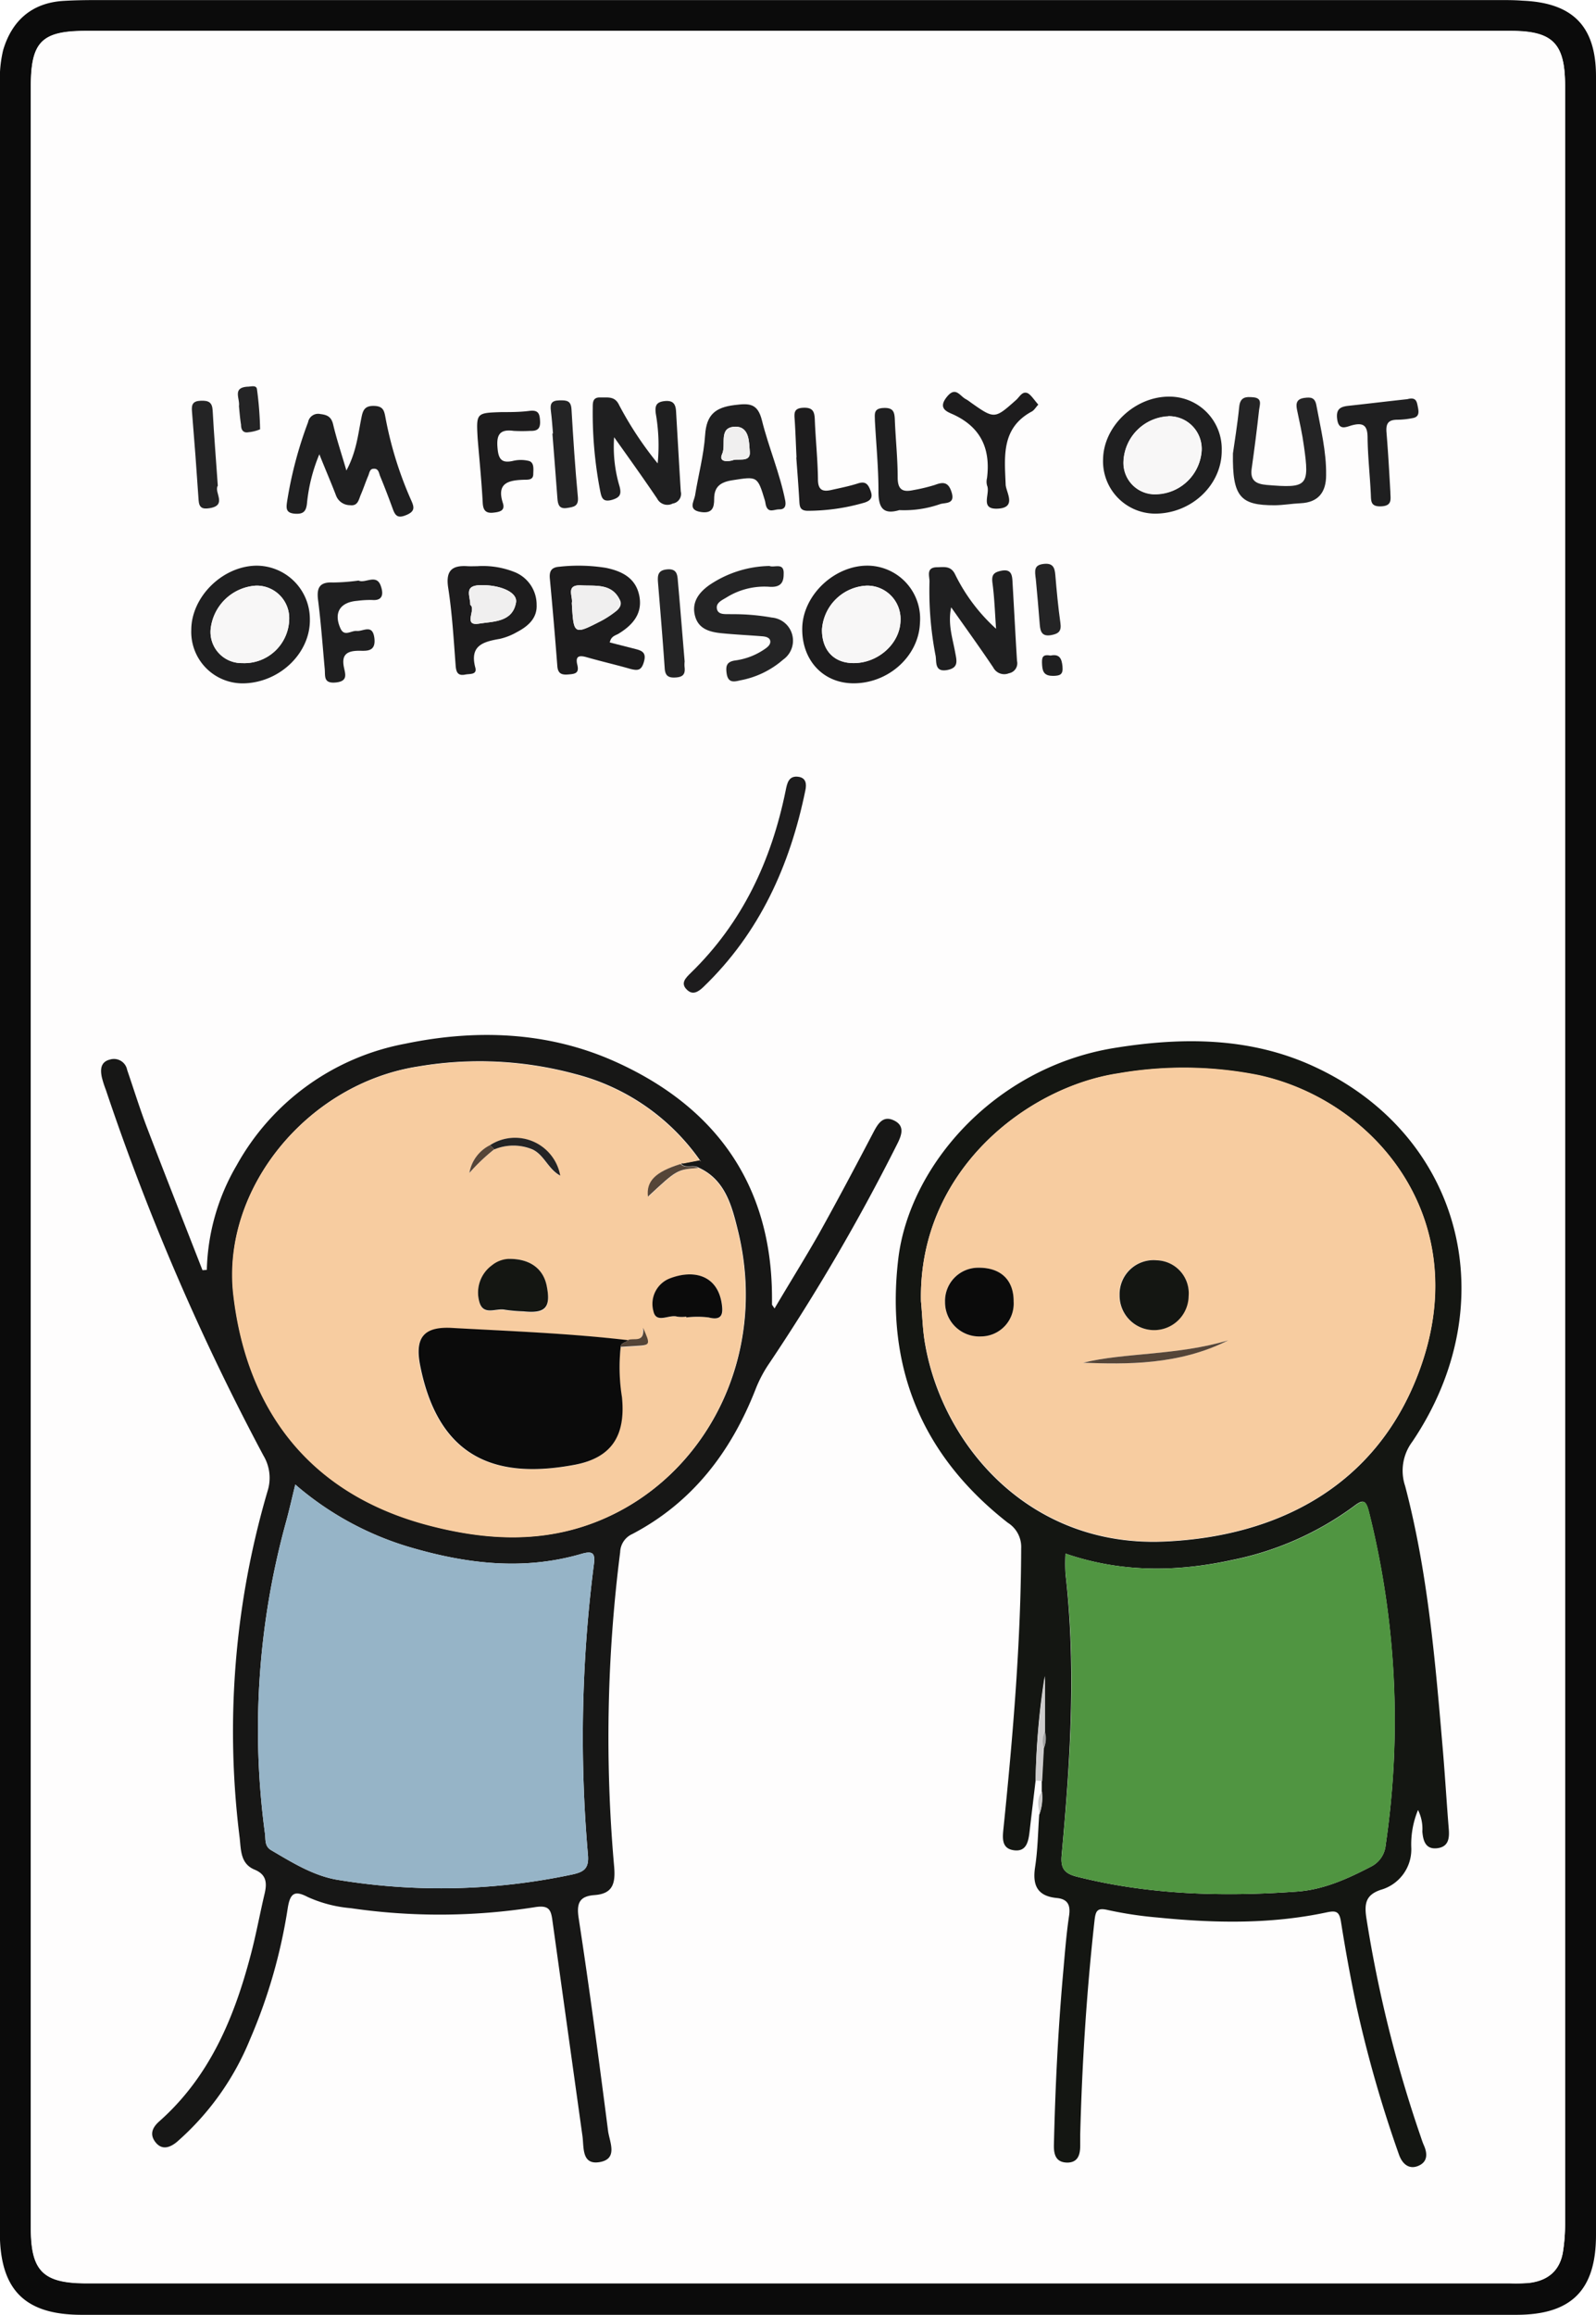 <svg id="61cd202b-66a3-486a-bc66-b3e99f3b322f" data-name="Capa 1" xmlns="http://www.w3.org/2000/svg" viewBox="0 0 213.6 309.61"><defs><style>.c7d3276a-a01e-4162-923b-93cc4bd5f841{fill:#0b0b0b;}.\37 722e0a0-1e64-4f85-b0b7-394d3e82b6e6{fill:#fefdfd;}.\39 8c112e7-b399-4dc7-85b8-d7629510e4a2{fill:#171716;}.\31 656ce54-bce2-4848-ab4c-fcf411802aa3{fill:#141612;}.\35 0954f38-1bda-457e-9d5f-054e6ae91340{fill:#1f1f20;}.\38 417ce21-0f6c-447d-9cc5-290db4319c70{fill:#1d1c1d;}.\32 9f9ea68-be11-4e72-812b-ce53ad4c2ac3{fill:#242425;}.c537fc51-143a-48a5-a4c7-13c42bd9daaa{fill:#cdcccc;}.\31 7f76b45-2aa4-40b1-afa1-4539e96d5b70{fill:#f7cca0;}.\32 2a40dcb-2f46-4449-8c63-4a8fe6187900{fill:#96b4c7;}.\30 fc1d2ae-039f-471e-9143-1906189ad863{fill:#554538;}.cd7d2ec0-631e-4e1b-b5d9-49c800cc31cc{fill:#509541;}.\38 5b3364f-dd42-404f-80b7-5fb73d9a5590{fill:#a2a2a2;}.\35 dd48317-68ef-4c96-a5da-51594f1ca87b{fill:#f8f7f7;}.bd58e94a-1306-4e77-b241-3ba46d895409{fill:#f0efef;}</style></defs><title>card-28</title><path class="c7d3276a-a01e-4162-923b-93cc4bd5f841" d="M329.54,355.16q0-71.62,0-143.23a16.48,16.48,0,0,1,.42-4.7c1.18-4,3.9-6.34,8.08-6.59,1.5-.09,3-.11,4.49-.11H530.27c1,0,2,0,3,.08,6.77.27,9.87,3.42,9.87,10.13q0,144.36,0,288.71c0,7.4-3.31,10.68-10.67,10.68h-192c-7.6,0-10.94-3.33-10.95-11Q329.53,427.15,329.54,355.16Zm209.46.08q0-71.62,0-143.23c0-5.66-1.63-7.34-7.25-7.34H341c-5.91,0-7.34,1.48-7.34,7.41q0,143.23,0,286.47c0,5.75,1.65,7.38,7.46,7.38H531.62a22.8,22.8,0,0,0,2.5-.05c2.52-.28,4.18-1.59,4.59-4.16A23.44,23.44,0,0,0,539,498Q539,426.6,539,355.24Z" transform="translate(-329.54 -200.52)"/><path class="7722e0a0-1e64-4f85-b0b7-394d3e82b6e6" d="M539,355.24q0,71.37,0,142.73a23.44,23.44,0,0,1-.28,3.72c-.42,2.57-2.08,3.88-4.59,4.16a22.8,22.8,0,0,1-2.5.05H341.14c-5.81,0-7.46-1.63-7.46-7.38q0-143.23,0-286.47c0-5.93,1.43-7.41,7.34-7.41H531.75c5.62,0,7.25,1.69,7.25,7.34Q539,283.62,539,355.24Zm-70,84.9c-.7,1-.46,2-.34,3-.17,2.32-.2,4.67-.55,7s.31,3.87,2.9,4.12c1.43.14,1.88.9,1.65,2.37-.38,2.55-.57,5.13-.8,7.7-.68,7.63-1,15.28-1.23,22.94,0,1.28.24,2.43,1.83,2.38,1.41,0,1.72-1.07,1.69-2.27,0-.5,0-1,0-1.5.25-9.58.86-19.13,1.92-28.65.15-1.3.38-1.69,1.79-1.36a51.69,51.69,0,0,0,6.64,1c7.56.76,15.12.91,22.6-.68,1.26-.27,1.73-.15,1.94,1.2.6,3.77,1.27,7.54,2.07,11.28a167,167,0,0,0,5.69,19.88c.44,1.27,1.21,2.11,2.59,1.54s1.26-1.61.76-2.74c-.17-.38-.3-.78-.43-1.17A171.9,171.9,0,0,1,512.45,457c-.3-2,0-3.11,1.91-3.78a5.61,5.61,0,0,0,4.1-5.58,12,12,0,0,1,.9-5.1,5.65,5.65,0,0,1,.58,2.87c.07,1.31.37,2.44,2,2.24s1.64-1.35,1.53-2.64c-.3-3.65-.51-7.31-.83-11-1-11.69-2-23.39-5-34.79a6.46,6.46,0,0,1,.94-5.92c12.54-18.56,6.68-41.09-13.18-50.22-8.49-3.9-17.56-3.94-26.69-2.46-16.11,2.61-27.44,15.85-28.91,28.21q-2.58,21.8,14.66,35.29a3.82,3.82,0,0,1,1.79,3.42c0,12.51-1.09,24.95-2.36,37.37-.14,1.34-.3,2.75,1.29,3,1.83.31,2-1.23,2.21-2.62.25-2.23.52-4.46.79-6.69l.87,0ZM357.22,370.37l-.6,0c-2.47-6.33-5-12.65-7.4-19-1-2.56-1.79-5.18-2.68-7.78a1.8,1.8,0,0,0-2.28-1.4c-1.3.31-1.32,1.34-1.11,2.38a14.05,14.05,0,0,0,.53,1.66,320.5,320.5,0,0,0,21.1,48.94,5.81,5.81,0,0,1,.56,4.71,114,114,0,0,0-3.74,46.45c.22,1.65.15,3.44,2,4.22,1.6.66,1.67,1.8,1.33,3.23-.65,2.75-1.15,5.53-1.88,8.26-2.25,8.38-5.5,16.24-12.21,22.17-.93.83-1.34,1.81-.49,2.82s1.91.71,2.85-.07A36.51,36.51,0,0,0,363,473.29a71.78,71.78,0,0,0,5.11-17.67c.31-1.93.91-2.34,2.65-1.43a17.49,17.49,0,0,0,5.77,1.5,82.25,82.25,0,0,0,24.63-.13c2-.31,2.17.39,2.38,1.91q1.92,14.35,4,28.68c.22,1.52-.24,4,2.33,3.5s1.29-2.72,1.1-4.17c-1.22-9.49-2.49-19-3.93-28.43-.31-2,.09-3,2.11-3.11,2.42-.17,2.83-1.5,2.64-3.74a196.12,196.12,0,0,1,.8-42.13,2.75,2.75,0,0,1,1.64-2.43c8.05-4.23,13.19-11,16.46-19.3a17.19,17.19,0,0,1,1.84-3.5,269.91,269.91,0,0,0,17.1-29.28c.61-1.18,1.15-2.47-.38-3.22s-2.17.44-2.8,1.64c-2.39,4.57-4.8,9.12-7.32,13.62-1.84,3.3-3.86,6.49-5.88,9.88-.25-.4-.33-.47-.34-.54,0-.32,0-.65,0-1,0-15.09-7.61-25.44-20.93-31.45-8.92-4-18.53-4.38-28.16-2.42a32.64,32.64,0,0,0-22.55,16.25A29,29,0,0,0,357.22,370.37Zm15.06-109.08c.85,2.11,1.57,3.77,2.18,5.48a2,2,0,0,0,1.9,1.33c1.06.14,1.15-.76,1.43-1.41.36-.83.64-1.7,1-2.54.15-.35.19-.87.7-.92.69-.06.72.59.89,1,.6,1.45,1.16,2.93,1.7,4.4.35,1,.8,1.23,1.86.76s1-1.07.6-1.92a49.67,49.67,0,0,1-3.46-11.14c-.17-.9-.44-1.49-1.56-1.51s-1.47.63-1.66,1.64c-.42,2.2-.63,4.49-2,7-.69-2.36-1.33-4.23-1.77-6.14-.24-1-.77-1.29-1.71-1.41a1.37,1.37,0,0,0-1.65,1.09,53.69,53.69,0,0,0-2.8,10.56c-.14.94-.2,1.59,1.06,1.68,1.08.08,1.47-.29,1.59-1.34A22.62,22.62,0,0,1,372.28,261.28Zm-10.14,30.63c4.9-.09,9-4.08,8.85-8.63a7.15,7.15,0,0,0-7.18-7.1c-4.55.07-8.72,4.2-8.69,8.6A6.88,6.88,0,0,0,362.14,291.92Zm121.94-22.7c4.89,0,9-3.85,9-8.46a7,7,0,0,0-7-7.19c-4.61,0-8.81,3.93-8.88,8.37A7,7,0,0,0,484.07,269.22Zm-31.41,14.63a7.09,7.09,0,0,0-6.8-7.67c-4.51-.14-8.82,3.85-8.94,8.28-.12,4.23,2.67,7.35,6.66,7.45C448.33,292,452.49,288.34,452.66,283.85Zm-41.51,2.6c.16-.85.74-.92,1.14-1.16,1.91-1.17,3.29-2.65,2.78-5.07s-2.28-3.29-4.47-3.74a23.28,23.28,0,0,0-6.21-.15c-1.07.06-1.4.55-1.29,1.61q.58,5.84,1,11.68c.08,1.05.6,1.19,1.48,1.12s1.48-.13,1.2-1.27c-.32-1.3.32-1.35,1.37-1,1.91.57,3.86,1,5.77,1.54,1,.28,1.47.17,1.78-1s-.27-1.45-1.13-1.67Zm.58-27.47c2.14,3,4,5.61,5.75,8.22a1.54,1.54,0,0,0,2.08.66,1.31,1.31,0,0,0,1.08-1.62c-.23-3.57-.43-7.15-.63-10.72-.06-1-.42-1.49-1.56-1.36s-1.28.71-1.15,1.69a24.68,24.68,0,0,1,.25,6.64,46.82,46.82,0,0,1-5.17-7.82c-.58-1.24-1.55-1-2.52-1s-1,.67-1,1.35a54.68,54.68,0,0,0,1,11.18c.19.85.33,1.53,1.6,1.16,1.1-.32,1.28-.76,1-1.75A18.49,18.49,0,0,1,411.73,259Zm51.12,25.65a24.06,24.06,0,0,1-5.45-7.32c-.59-1.23-1.58-1-2.54-1-1.37.07-.9,1.17-.91,1.89a45.36,45.36,0,0,0,.81,9.92c.15.76-.2,2.25,1.54,1.94,1.58-.28,1.3-1.22,1.08-2.39-.34-1.84-1-3.69-.53-6,2,2.9,3.89,5.45,5.64,8.06a1.65,1.65,0,0,0,2.09.76,1.36,1.36,0,0,0,1.08-1.66c-.22-3.57-.4-7.13-.61-10.7-.05-.92-.25-1.6-1.5-1.35-1,.21-1.32.57-1.17,1.66C462.64,280.54,462.7,282.59,462.85,284.62Zm-28.21-17.1c-.72-3.68-2.22-7.14-3.12-10.76-.58-2.34-1.75-2.32-3.7-2.07-2.54.33-3.73,1.34-3.91,4s-.92,5.4-1.35,8.11c-.13.82-1,2,.84,2.2,1.53.21,1.72-.69,1.72-1.74,0-1.66.85-2.27,2.39-2.51,3.4-.54,3.39-.6,4.4,2.7.07.24.08.5.16.73.33,1,1.1.43,1.69.46C434.55,268.69,434.76,268.23,434.64,267.52Zm-2.12,8.69a14.79,14.79,0,0,0-8,2.54c-1.46,1-2.44,2.38-1.89,4.24.5,1.69,2,2.06,3.56,2.21,1.82.17,3.65.26,5.47.41.4,0,.89.09,1,.59s-.22.76-.57,1a9.06,9.06,0,0,1-4.13,1.64c-1.1.17-1.28.71-1.13,1.73.18,1.3,1,1.13,1.81.93a12.07,12.07,0,0,0,5.76-2.78,3.1,3.1,0,0,0-1.52-5.62,29.27,29.27,0,0,0-5.46-.45c-.69,0-1.71.23-1.89-.71s.77-1.19,1.38-1.59A9.58,9.58,0,0,1,432.6,279c1.35.05,1.78-.5,1.82-1.68C434.49,275.67,433.17,276.5,432.52,276.22Zm62-15.06c-.09,5.81,1,7,5.65,6.92,1.16,0,2.31-.21,3.47-.27,2.4-.11,3.38-1.53,3.42-3.74,0-3.18-.73-6.25-1.3-9.35-.19-1.05-.76-1.08-1.6-1-1,.13-1.2.67-1,1.56.34,1.62.71,3.24.93,4.89.72,5.37.41,5.65-5,5.19-1.4-.12-2.19-.59-2-2.13.35-2.63.69-5.26,1-7.9.07-.66.47-1.58-.77-1.69-1-.09-1.75-.07-1.89,1.27C495.14,257.4,494.73,259.86,494.55,261.16ZM393.4,276.25c-.42,0-.83,0-1.25,0-2.06-.12-3,.55-2.61,2.86.52,3.45.72,6.94,1,10.42.07.93.28,1.41,1.31,1.21.6-.12,1.59.09,1.32-.94-.78-3,1.08-3.45,3.27-3.83a8.31,8.31,0,0,0,2.31-.91c1.47-.76,2.7-1.84,2.63-3.63a4.7,4.7,0,0,0-2.84-4.35A11.44,11.44,0,0,0,393.4,276.25Zm43.93,30c.17-.82.09-1.6-.86-1.77-1.4-.24-1.59.89-1.79,1.87-1.92,9.32-5.78,17.62-12.68,24.34-.67.65-1.45,1.4-.48,2.3.76.71,1.51.22,2.16-.41C431.2,325.29,435.27,316.27,437.33,306.21Zm31.17-51.56c-.55-.59-.92-1.22-1.46-1.51-.76-.39-1.12.45-1.59.86-2.91,2.59-2.91,2.6-6.12.33a5.18,5.18,0,0,0-.62-.42c-.82-.42-1.44-1.79-2.6-.24s.27,2,1,2.33c3.66,1.72,4.9,4.61,4.43,8.45a2,2,0,0,0,0,1c.47,1.06-1.11,3.26,1.49,3.1s1.08-2.22,1-3.26c-.15-3.77-.61-7.52,3.5-9.73C468,255.38,468.17,255,468.5,254.64Zm-91,23.53a26.93,26.93,0,0,1-3.38.24c-1.8-.1-2.24.66-2,2.36.39,3.05.61,6.13.89,9.2.09.95-.22,2,1.51,1.81,1.56-.16,1.26-1.08,1.09-1.89-.37-1.77.33-2.34,2-2.35.94,0,2.26.19,2.05-1.65-.22-2-1.49-.9-2.38-1-.73-.07-1.64.82-2.16-.33-1-2.1-.07-3.52,2.26-3.7a13.06,13.06,0,0,1,2-.11c1.55.12,1.42-1,1.16-1.8C380,277.21,378.42,278.61,377.53,278.17Zm15.95-18.95c.24,2.89.49,5.78.71,8.68.07.91.44,1.35,1.41,1.23.82-.1,1.62-.24,1.28-1.29-.87-2.69.73-3,2.77-3.11.54,0,1.29.08,1.3-.77,0-.63.15-1.51-.56-1.74a4.48,4.48,0,0,0-2.21,0c-1.4.29-1.87-.18-2-1.6-.18-1.75.12-2.72,2.14-2.43a21,21,0,0,0,2.24,0c.92,0,1.35-.26,1.3-1.29s-.29-1.52-1.45-1.38-2.48.12-3.73.16C393.27,255.75,393.27,255.75,393.47,259.22Zm124.41-5.31c-2.41.27-5.06.58-7.7.84-1.12.11-1.86.35-1.67,1.79.21,1.64,1.25,1,2,.83,1.56-.41,2.05.09,2.07,1.68,0,2.49.31,5,.43,7.47,0,1,0,1.76,1.43,1.69s1.24-1,1.19-1.9c-.15-2.66-.29-5.32-.52-8-.1-1.15.22-1.72,1.46-1.68a11,11,0,0,0,2-.21c.94-.14.89-.77.74-1.49S519.11,253.58,517.89,253.91Zm-68,14.84a14.59,14.59,0,0,0,5.44-.81c.66-.23,2.06.06,1.55-1.58-.41-1.32-1.05-1.43-2.21-1a23,23,0,0,1-2.9.7c-1.43.34-2.11,0-2.11-1.69,0-2.57-.29-5.14-.38-7.71,0-1.08-.26-1.65-1.55-1.58s-1.16.85-1.12,1.68c.17,3.15.48,6.3.48,9.45C447.1,268.35,447.67,269.41,449.9,268.75Zm-13.75-7h0c.14,1.9.29,3.8.4,5.71,0,.79,0,1.49,1.16,1.44a27.24,27.24,0,0,0,7.59-1.1c1-.33,1.1-.8.77-1.64s-.66-1.25-1.64-.93c-1.17.38-2.4.61-3.61.89s-1.76,0-1.77-1.45c0-2.65-.32-5.3-.42-7.95,0-1.09-.27-1.67-1.56-1.6s-1.18.78-1.13,1.66C436,258.4,436.07,260.06,436.14,261.72Zm-32.6-3.21h-.08c.23,2.89.46,5.79.67,8.68.06.85.25,1.46,1.32,1.29.87-.14,1.54-.21,1.42-1.47-.37-3.88-.62-7.78-.85-11.67-.07-1.19-.7-1.26-1.64-1.25s-1.24.54-1.12,1.44S403.46,257.52,403.55,258.51Zm-44.85,7c-.25-3.47-.51-6.78-.7-10.09-.06-1.13-.61-1.33-1.6-1.3s-1.24.47-1.17,1.4q.49,6,.89,11.91c.07,1,.57,1.2,1.47,1.06C360,268.1,358.13,266.32,358.69,265.49ZM421.17,289c-.33-4-.59-7.26-.88-10.56-.07-.85.14-1.87-1.38-1.77s-1.38.85-1.29,1.84c.31,3.8.63,7.59.89,11.39.07,1,.42,1.28,1.37,1.24s1.4-.32,1.3-1.31A3.56,3.56,0,0,1,421.17,289Zm47-11c.17,1.81.36,4,.56,6.1.08.91.3,1.59,1.51,1.37,1-.18,1.41-.53,1.25-1.62-.3-2.13-.51-4.27-.68-6.41-.09-1.06-.29-1.65-1.61-1.49S468,276.84,468.17,278ZM361.52,254.84c.08.81.14,1.63.25,2.44.08.58.21,1.2,1,1a5.25,5.25,0,0,0,1.55-.39,46.2,46.2,0,0,0-.42-5.37c-.09-.59-.81-.36-1.28-.33C360.6,252.38,361.68,253.87,361.52,254.84ZM470.15,288.2c-1.11-.18-1.2.4-1.15,1.29s.42,1.46,1.48,1.43c.9,0,1.34-.18,1.25-1.24S471.34,288,470.15,288.2Z" transform="translate(-329.54 -200.52)"/><path class="98c112e7-b399-4dc7-85b8-d7629510e4a2" d="M357.22,370.37a29,29,0,0,1,4-14,32.64,32.64,0,0,1,22.55-16.25c9.63-2,19.24-1.6,28.16,2.42,13.32,6,20.88,16.36,20.93,31.45,0,.32,0,.65,0,1,0,.07.08.14.34.54,2-3.39,4-6.59,5.88-9.88,2.51-4.5,4.93-9.06,7.32-13.62.63-1.2,1.3-2.37,2.8-1.64s1,2,.38,3.22a269.91,269.91,0,0,1-17.1,29.28,17.19,17.19,0,0,0-1.84,3.5c-3.27,8.31-8.41,15.07-16.46,19.3a2.75,2.75,0,0,0-1.64,2.43,196.12,196.12,0,0,0-.8,42.13c.18,2.25-.23,3.57-2.64,3.74-2,.15-2.43,1.07-2.11,3.11,1.45,9.46,2.71,18.94,3.93,28.43.19,1.45,1.38,3.73-1.1,4.17s-2.11-2-2.33-3.5q-2-14.33-4-28.68c-.2-1.52-.41-2.23-2.38-1.91a82.25,82.25,0,0,1-24.63.13,17.49,17.49,0,0,1-5.77-1.5c-1.74-.91-2.33-.5-2.65,1.43A71.78,71.78,0,0,1,363,473.29,36.51,36.51,0,0,1,353.22,487c-.94.78-2,1.13-2.85.07s-.44-2,.49-2.82c6.71-5.94,10-13.79,12.21-22.17.73-2.72,1.23-5.51,1.88-8.26.34-1.43.27-2.57-1.33-3.23-1.89-.78-1.82-2.58-2-4.22a114,114,0,0,1,3.74-46.45,5.81,5.81,0,0,0-.56-4.71,320.5,320.5,0,0,1-21.1-48.94,14.05,14.05,0,0,1-.53-1.66c-.21-1-.2-2.07,1.11-2.38a1.8,1.8,0,0,1,2.28,1.4c.89,2.59,1.7,5.22,2.68,7.78,2.43,6.35,4.93,12.67,7.4,19ZM420.7,356.2l.16,0,.14-.1,2.13-.41.24.19-.2-.25a29.28,29.28,0,0,0-16.67-11.47,49,49,0,0,0-21-1c-14.83,2.3-26.36,16.4-24.7,30.56,1.84,15.7,10.49,26.74,26.26,30.83,7.66,2,15.28,2.39,22.76-.69,14.21-5.84,22.65-22,18.46-38.85-.78-3.14-1.66-6.71-5.24-8.32-.73-.46-1.7.18-2.37-.52Zm-51.64,42.87c-.45,1.84-.79,3.36-1.2,4.87A104.32,104.32,0,0,0,365,445.76c.11.79-.08,1.69.82,2.22,2.88,1.69,5.77,3.5,9.08,4a84.72,84.72,0,0,0,31.26-.75c1.56-.34,2.21-.82,2.07-2.59a181.47,181.47,0,0,1,.79-38.87c.22-1.58-.2-1.84-1.69-1.41-7.8,2.27-15.48,1.31-23.1-.95A41.35,41.35,0,0,1,369.06,399.08Z" transform="translate(-329.54 -200.52)"/><path class="1656ce54-bce2-4848-ab4c-fcf411802aa3" d="M468.14,438.67c-.26,2.23-.54,4.46-.79,6.69-.16,1.39-.38,2.93-2.21,2.62-1.59-.27-1.43-1.67-1.29-3,1.27-12.43,2.32-24.87,2.36-37.37a3.82,3.82,0,0,0-1.79-3.42q-17.24-13.48-14.66-35.29c1.46-12.36,12.8-25.59,28.91-28.21,9.13-1.48,18.2-1.45,26.69,2.46,19.86,9.13,25.72,31.66,13.18,50.22a6.46,6.46,0,0,0-.94,5.92c3,11.4,4,23.1,5,34.79.32,3.65.53,7.31.83,11,.11,1.28,0,2.45-1.53,2.64s-1.9-.93-2-2.24a5.65,5.65,0,0,0-.58-2.87,12,12,0,0,0-.9,5.1,5.61,5.61,0,0,1-4.1,5.58c-1.94.67-2.22,1.76-1.91,3.78a171.9,171.9,0,0,0,7.27,29.23c.13.39.26.79.43,1.17.5,1.13.49,2.22-.76,2.74s-2.15-.27-2.59-1.54a167,167,0,0,1-5.69-19.88c-.79-3.74-1.47-7.5-2.07-11.28-.22-1.36-.68-1.47-1.94-1.2-7.48,1.59-15,1.44-22.6.68a51.69,51.69,0,0,1-6.64-1c-1.41-.33-1.64.07-1.79,1.36-1.06,9.52-1.67,19.07-1.92,28.65,0,.5,0,1,0,1.5,0,1.2-.29,2.24-1.69,2.27-1.59,0-1.86-1.1-1.83-2.38.18-7.66.55-15.31,1.23-22.94.23-2.57.42-5.15.8-7.7.22-1.47-.22-2.23-1.65-2.37-2.59-.25-3.27-1.69-2.9-4.12s.38-4.64.55-7a6.45,6.45,0,0,0,.34-3l0-1.45.23-4.35a3.25,3.25,0,0,0,.16-2.19v-7.53A99,99,0,0,0,468.14,438.67ZM452.8,374.57c.19,2,.23,4,.59,5.95,2.41,13.33,13.88,26.94,31.92,26.19,15.26-.64,28.3-7.44,34-22.36,7.88-20.53-5.69-36.63-21.3-40a51.2,51.2,0,0,0-18.84-.24C467.12,345.9,452.43,357,452.8,374.57Zm19.34,33.74a25.79,25.79,0,0,0,0,2.7c1.44,12.56.64,25.09-.51,37.6-.16,1.74.29,2.47,2,2.91,9.72,2.45,19.57,2.71,29.5,2,3.57-.26,6.74-1.7,9.86-3.32a3.57,3.57,0,0,0,2-2.92,114.48,114.48,0,0,0-2.25-44.57c-.42-1.66-.84-1.62-2-.74a41.15,41.15,0,0,1-16.3,7.2C487,410.78,479.63,410.88,472.15,408.32Z" transform="translate(-329.54 -200.52)"/><path class="50954f38-1bda-457e-9d5f-054e6ae91340" d="M372.28,261.28a22.62,22.62,0,0,0-1.66,6.61c-.12,1.05-.51,1.41-1.59,1.34-1.26-.09-1.2-.74-1.06-1.68a53.69,53.69,0,0,1,2.8-10.56,1.37,1.37,0,0,1,1.65-1.09c.94.11,1.47.38,1.71,1.41.45,1.91,1.08,3.78,1.77,6.14,1.34-2.49,1.55-4.78,2-7,.19-1,.41-1.66,1.66-1.64s1.39.61,1.56,1.51a49.67,49.67,0,0,0,3.46,11.14c.38.85.54,1.43-.6,1.92s-1.51.2-1.86-.76c-.54-1.48-1.1-2.95-1.7-4.4-.17-.41-.2-1.07-.89-1-.51,0-.55.57-.7.92-.36.84-.64,1.71-1,2.54-.28.65-.38,1.55-1.43,1.41a2,2,0,0,1-1.9-1.33C373.85,265.06,373.12,263.39,372.28,261.28Z" transform="translate(-329.54 -200.52)"/><path class="50954f38-1bda-457e-9d5f-054e6ae91340" d="M362.14,291.92a6.88,6.88,0,0,1-7-7.14c0-4.4,4.14-8.53,8.69-8.6a7.15,7.15,0,0,1,7.18,7.1C371.13,287.83,367,291.82,362.14,291.92Zm6.1-8.42a4.36,4.36,0,0,0-4.43-4.65,6.52,6.52,0,0,0-6.08,5.84,4.16,4.16,0,0,0,4.23,4.52A6,6,0,0,0,368.24,283.5Z" transform="translate(-329.54 -200.52)"/><path class="50954f38-1bda-457e-9d5f-054e6ae91340" d="M484.07,269.22a7,7,0,0,1-6.9-7.28c.07-4.44,4.27-8.4,8.88-8.37a7,7,0,0,1,7,7.19C493.08,265.37,489,269.25,484.07,269.22Zm1.82-13a6.3,6.3,0,0,0-6,6.09,4.21,4.21,0,0,0,4.46,4.33,6.24,6.24,0,0,0,6-5.81A4.37,4.37,0,0,0,485.9,256.19Z" transform="translate(-329.54 -200.52)"/><path class="8417ce21-0f6c-447d-9cc5-290db4319c70" d="M452.66,283.85c-.17,4.49-4.33,8.18-9.09,8.06-4-.1-6.77-3.22-6.66-7.45.12-4.43,4.43-8.42,8.94-8.28A7.09,7.09,0,0,1,452.66,283.85Zm-8.92,5.36c3.35,0,6.31-2.64,6.32-5.74a4.46,4.46,0,0,0-4.51-4.62,6.3,6.3,0,0,0-6,5.86C439.52,287.46,441.11,289.18,443.74,289.21Z" transform="translate(-329.54 -200.52)"/><path class="8417ce21-0f6c-447d-9cc5-290db4319c70" d="M411.15,286.45l3.45.88c.86.22,1.46.48,1.13,1.67s-.8,1.24-1.78,1c-1.91-.55-3.87-1-5.77-1.54-1.06-.32-1.69-.27-1.37,1,.28,1.14-.36,1.2-1.2,1.27s-1.4-.06-1.48-1.12q-.45-5.85-1-11.68c-.1-1.05.23-1.54,1.29-1.61a23.28,23.28,0,0,1,6.21.15c2.19.45,4,1.38,4.47,3.74s-.87,3.91-2.78,5.07C411.9,285.53,411.32,285.6,411.15,286.45Zm-5.08-5.28c.24,4.28.25,4.29,4,2.37a13.08,13.08,0,0,0,1.86-1.22c.48-.36.88-.9.6-1.5-1.06-2.31-3.25-1.9-5.17-2C405.17,278.69,406.26,280.32,406.07,281.17Z" transform="translate(-329.54 -200.52)"/><path class="50954f38-1bda-457e-9d5f-054e6ae91340" d="M411.73,259a18.49,18.49,0,0,0,.74,6.62c.25,1,.06,1.43-1,1.75-1.28.37-1.42-.31-1.6-1.16a54.68,54.68,0,0,1-1-11.18c0-.69,0-1.38,1-1.35s1.95-.21,2.52,1a46.82,46.82,0,0,0,5.17,7.82,24.68,24.68,0,0,0-.25-6.64c-.13-1,0-1.56,1.15-1.69s1.5.37,1.56,1.36c.21,3.58.41,7.15.63,10.72a1.31,1.31,0,0,1-1.08,1.62,1.54,1.54,0,0,1-2.08-.66C415.71,264.58,413.87,262,411.73,259Z" transform="translate(-329.54 -200.52)"/><path class="50954f38-1bda-457e-9d5f-054e6ae91340" d="M462.85,284.62c-.15-2-.21-4.08-.48-6.1-.15-1.09.14-1.45,1.17-1.66,1.25-.25,1.45.44,1.5,1.35.21,3.57.39,7.13.61,10.7a1.36,1.36,0,0,1-1.08,1.66,1.65,1.65,0,0,1-2.09-.76c-1.75-2.61-3.6-5.17-5.64-8.06-.47,2.26.19,4.11.53,6,.22,1.17.5,2.1-1.08,2.39-1.73.31-1.38-1.18-1.54-1.94a45.36,45.36,0,0,1-.81-9.92c0-.72-.46-1.82.91-1.89,1,0,1.95-.27,2.54,1A24.06,24.06,0,0,0,462.85,284.62Z" transform="translate(-329.54 -200.52)"/><path class="50954f38-1bda-457e-9d5f-054e6ae91340" d="M434.64,267.52c.12.71-.09,1.17-.88,1.13-.59,0-1.36.52-1.69-.46-.08-.24-.09-.49-.16-.73-1-3.3-1-3.23-4.4-2.7-1.55.25-2.4.86-2.39,2.51,0,1.05-.19,1.95-1.72,1.74-1.84-.25-1-1.38-.84-2.2.43-2.71,1.17-5.39,1.35-8.11s1.37-3.68,3.91-4c2-.25,3.12-.27,3.7,2.07C432.42,260.38,433.92,263.84,434.64,267.52Zm-7.1-5.41c.63-.35,2.48.37,2.35-1.14-.1-1.15,0-3.38-1.9-3.37-2.36,0-1.23,2.39-1.8,3.64C425.78,262.12,426.45,262.35,427.54,262.11Z" transform="translate(-329.54 -200.52)"/><path class="29f9ea68-be11-4e72-812b-ce53ad4c2ac3" d="M432.52,276.22c.64.28,2-.55,1.9,1.11,0,1.18-.48,1.74-1.82,1.68a9.58,9.58,0,0,0-5.73,1.36c-.61.39-1.55.73-1.38,1.59s1.2.67,1.89.71a29.27,29.27,0,0,1,5.46.45,3.1,3.1,0,0,1,1.52,5.62,12.07,12.07,0,0,1-5.76,2.78c-.84.2-1.62.37-1.81-.93-.14-1,0-1.56,1.13-1.73a9.06,9.06,0,0,0,4.13-1.64c.35-.26.65-.58.57-1s-.57-.55-1-.59c-1.82-.15-3.65-.23-5.47-.41-1.53-.15-3.06-.52-3.56-2.21-.55-1.86.43-3.21,1.89-4.24A14.79,14.79,0,0,1,432.52,276.22Z" transform="translate(-329.54 -200.52)"/><path class="29f9ea68-be11-4e72-812b-ce53ad4c2ac3" d="M494.55,261.16c.18-1.3.59-3.76.84-6.23.13-1.34.91-1.36,1.89-1.27,1.24.11.85,1,.77,1.69-.29,2.64-.63,5.27-1,7.9-.2,1.54.58,2,2,2.13,5.45.46,5.77.18,5-5.19-.22-1.64-.59-3.26-.93-4.89-.18-.89,0-1.43,1-1.56.83-.11,1.41-.08,1.6,1,.57,3.1,1.35,6.17,1.3,9.35,0,2.21-1,3.63-3.42,3.74-1.16.05-2.31.26-3.47.27C495.56,268.11,494.46,267,494.55,261.16Z" transform="translate(-329.54 -200.52)"/><path class="8417ce21-0f6c-447d-9cc5-290db4319c70" d="M393.4,276.25a11.44,11.44,0,0,1,5.12.83,4.7,4.7,0,0,1,2.84,4.35c.08,1.79-1.16,2.86-2.63,3.63a8.31,8.31,0,0,1-2.31.91c-2.19.38-4.05.88-3.27,3.83.27,1-.72.82-1.32.94-1,.21-1.24-.28-1.31-1.21-.26-3.48-.47-7-1-10.42-.35-2.32.56-3,2.61-2.86C392.57,276.27,393,276.25,393.4,276.25Zm-.93,5.17c.86.57-1.07,2.89,1.21,2.51,1.82-.3,4.45-.16,4.92-2.82.25-1.42-2.27-2.42-4.88-2.32C391.6,278.88,392.48,280.23,392.48,281.42Z" transform="translate(-329.54 -200.52)"/><path class="8417ce21-0f6c-447d-9cc5-290db4319c70" d="M437.33,306.21c-2.06,10.07-6.13,19.09-13.65,26.32-.66.63-1.4,1.12-2.16.41-1-.9-.18-1.65.48-2.3,6.91-6.72,10.77-15,12.68-24.34.2-1,.39-2.11,1.79-1.87C437.42,304.6,437.5,305.39,437.33,306.21Z" transform="translate(-329.54 -200.52)"/><path class="8417ce21-0f6c-447d-9cc5-290db4319c70" d="M468.5,254.64c-.33.35-.54.74-.87.92-4.1,2.21-3.65,6-3.5,9.73,0,1,1.56,3.1-1,3.26s-1-2-1.49-3.1a2,2,0,0,1,0-1c.47-3.84-.77-6.72-4.43-8.45-.76-.36-2.22-.75-1-2.33s1.78-.17,2.6.24a5.18,5.18,0,0,1,.62.42c3.21,2.26,3.21,2.26,6.12-.33.46-.41.83-1.25,1.59-.86C467.58,253.42,467.94,254,468.5,254.64Z" transform="translate(-329.54 -200.52)"/><path class="50954f38-1bda-457e-9d5f-054e6ae91340" d="M377.53,278.17c.89.44,2.44-1,3,.8.26.77.4,1.92-1.16,1.8a13.06,13.06,0,0,0-2,.11c-2.33.18-3.21,1.6-2.26,3.7.52,1.15,1.43.26,2.16.33.89.09,2.15-1,2.38,1,.2,1.84-1.11,1.65-2.05,1.65-1.71,0-2.41.58-2,2.35.17.82.48,1.73-1.09,1.89-1.72.18-1.42-.86-1.51-1.81-.28-3.07-.5-6.14-.89-9.2-.22-1.69.23-2.45,2-2.36A26.93,26.93,0,0,0,377.53,278.17Z" transform="translate(-329.54 -200.52)"/><path class="8417ce21-0f6c-447d-9cc5-290db4319c70" d="M393.47,259.22c-.2-3.48-.2-3.47,3.17-3.58,1.24,0,2.5,0,3.73-.16s1.4.37,1.45,1.38-.37,1.32-1.3,1.29a21,21,0,0,1-2.24,0c-2-.28-2.32.68-2.14,2.43.14,1.43.62,1.89,2,1.6a4.48,4.48,0,0,1,2.21,0c.71.23.57,1.12.56,1.74,0,.86-.76.75-1.3.77-2,.07-3.64.42-2.77,3.11.34,1.05-.45,1.2-1.28,1.29-1,.11-1.34-.32-1.41-1.23C394,265,393.71,262.11,393.47,259.22Z" transform="translate(-329.54 -200.52)"/><path class="50954f38-1bda-457e-9d5f-054e6ae91340" d="M517.89,253.91c1.22-.33,1.27.37,1.41,1.05s.2,1.35-.74,1.49a11,11,0,0,1-2,.21c-1.24,0-1.55.53-1.46,1.68.22,2.65.37,5.31.52,8,0,.88.31,1.82-1.19,1.9s-1.38-.71-1.43-1.69c-.12-2.49-.4-5-.43-7.47,0-1.59-.51-2.09-2.07-1.68-.76.2-1.79.8-2-.83-.19-1.45.54-1.68,1.67-1.79C512.83,254.49,515.47,254.17,517.89,253.91Z" transform="translate(-329.54 -200.52)"/><path class="50954f38-1bda-457e-9d5f-054e6ae91340" d="M449.9,268.75c-2.23.66-2.8-.39-2.79-2.53,0-3.15-.31-6.3-.48-9.45,0-.83-.22-1.61,1.12-1.68s1.51.51,1.55,1.58c.1,2.57.38,5.14.38,7.71,0,1.66.68,2,2.11,1.69a23,23,0,0,0,2.9-.7c1.15-.44,1.8-.33,2.21,1,.51,1.64-.89,1.35-1.55,1.58A14.59,14.59,0,0,1,449.9,268.75Z" transform="translate(-329.54 -200.52)"/><path class="8417ce21-0f6c-447d-9cc5-290db4319c70" d="M436.14,261.72c-.08-1.66-.13-3.32-.24-5-.06-.88-.18-1.6,1.13-1.66s1.52.52,1.56,1.6c.1,2.65.39,5.3.42,7.95,0,1.41.57,1.72,1.77,1.45s2.43-.51,3.61-.89c1-.32,1.34.14,1.64.93s.23,1.31-.77,1.64a27.24,27.24,0,0,1-7.59,1.1c-1.14,0-1.11-.65-1.16-1.44-.11-1.9-.26-3.81-.4-5.71Z" transform="translate(-329.54 -200.52)"/><path class="29f9ea68-be11-4e72-812b-ce53ad4c2ac3" d="M403.55,258.51c-.09-1-.15-2-.28-3s.07-1.41,1.12-1.44,1.58.06,1.64,1.25c.23,3.89.48,7.79.85,11.67.12,1.26-.55,1.33-1.42,1.47-1.07.18-1.26-.43-1.32-1.29-.21-2.9-.45-5.79-.67-8.68Z" transform="translate(-329.54 -200.52)"/><path class="29f9ea68-be11-4e72-812b-ce53ad4c2ac3" d="M358.69,265.49c-.56.83,1.32,2.62-1.1,3-.9.14-1.4,0-1.47-1.06q-.4-6-.89-11.91c-.08-.92.14-1.36,1.17-1.4s1.54.18,1.6,1.3C358.18,258.71,358.45,262,358.69,265.49Z" transform="translate(-329.54 -200.52)"/><path class="29f9ea68-be11-4e72-812b-ce53ad4c2ac3" d="M421.17,289a3.56,3.56,0,0,0,0,.83c.1,1-.38,1.27-1.3,1.31s-1.31-.28-1.37-1.24c-.26-3.8-.58-7.59-.89-11.39-.08-1-.07-1.75,1.29-1.84s1.3.92,1.38,1.77C420.58,281.78,420.84,285.08,421.17,289Z" transform="translate(-329.54 -200.52)"/><path class="29f9ea68-be11-4e72-812b-ce53ad4c2ac3" d="M468.17,278c-.16-1.19-.25-1.89,1-2.05s1.53.43,1.61,1.49c.18,2.14.38,4.29.68,6.41.16,1.09-.24,1.44-1.25,1.62-1.21.21-1.43-.46-1.51-1.37C468.54,282,468.34,279.83,468.17,278Z" transform="translate(-329.54 -200.52)"/><path class="29f9ea68-be11-4e72-812b-ce53ad4c2ac3" d="M361.52,254.84c.16-1-.92-2.46,1.13-2.6.47,0,1.19-.26,1.28.33a46.2,46.2,0,0,1,.42,5.37,5.25,5.25,0,0,1-1.55.39c-.82.15-1-.46-1-1C361.66,256.47,361.6,255.65,361.52,254.84Z" transform="translate(-329.54 -200.52)"/><path class="c537fc51-143a-48a5-a4c7-13c42bd9daaa" d="M468.14,438.67a99,99,0,0,1,1.27-14v7.53a2.69,2.69,0,0,0-.16,2.19l-.23,4.35Z" transform="translate(-329.54 -200.52)"/><path class="50954f38-1bda-457e-9d5f-054e6ae91340" d="M470.15,288.2c1.18-.24,1.49.39,1.59,1.48s-.35,1.22-1.25,1.24c-1.06,0-1.42-.41-1.48-1.43S469,288,470.15,288.2Z" transform="translate(-329.54 -200.52)"/><path class="c537fc51-143a-48a5-a4c7-13c42bd9daaa" d="M469,440.14a6.45,6.45,0,0,1-.34,3C468.5,442.14,468.26,441.09,469,440.14Z" transform="translate(-329.54 -200.52)"/><path class="17f76b45-2aa4-40b1-afa1-4539e96d5b70" d="M423,356.73c3.57,1.61,4.45,5.18,5.24,8.32,4.19,16.83-4.25,33-18.46,38.85-7.48,3.08-15.1,2.68-22.76.69-15.77-4.09-24.42-15.13-26.26-30.83-1.66-14.16,9.88-28.26,24.7-30.56a49,49,0,0,1,21,1,29.28,29.28,0,0,1,16.67,11.47l0,.06-2.13.41-.17-.08-.13.14h0c-3.37,1-4.61,2.28-4.36,4.36C420.16,357,420.16,357,423,356.73Zm-27.9-3a5.09,5.09,0,0,0-2.76,3.7,25.52,25.52,0,0,1,3.34-3.17,6.66,6.66,0,0,1,5.08,0c1.6.74,2.09,2.62,3.73,3.51A6.15,6.15,0,0,0,395.12,353.69Zm17.49,27,2-.13c1.9-.11,1.92-.14.95-2.42.23,2.09-1.2,1.31-2,1.62-7.78-.91-15.6-1.19-23.41-1.63-3.85-.21-5.14,1.24-4.4,5,2.49,12.65,10.41,15.21,20.66,13.3,5-.94,6.86-4,6.35-9.05A25.18,25.18,0,0,1,412.61,380.67Zm-15-11.77a3.82,3.82,0,0,0-2.19.83,4.53,4.53,0,0,0-1.71,4.9c.53,1.92,2.25.8,3.42,1.06a21.87,21.87,0,0,0,2.49.22c3,.32,3.71-.51,3.1-3.45C402.24,370.19,400.45,368.84,397.59,368.9Zm23.81,7.73v.05a12.4,12.4,0,0,1,3,0c1.91.49,1.95-.6,1.75-1.87-.58-3.76-3.73-4.61-7-3.33a3.66,3.66,0,0,0-2.14,4.36c.37,1.77,2.1.4,3.17.73A4.35,4.35,0,0,0,421.4,376.62Z" transform="translate(-329.54 -200.52)"/><path class="22a40dcb-2f46-4449-8c63-4a8fe6187900" d="M369.06,399.08a41.35,41.35,0,0,0,15.17,8.33c7.63,2.26,15.31,3.22,23.1.95,1.49-.43,1.91-.17,1.69,1.41a181.47,181.47,0,0,0-.79,38.87c.14,1.78-.51,2.25-2.07,2.59a84.72,84.72,0,0,1-31.26.75c-3.31-.51-6.21-2.32-9.08-4-.9-.53-.71-1.43-.82-2.22a104.32,104.32,0,0,1,2.86-41.81C368.26,402.44,368.61,400.92,369.06,399.08Z" transform="translate(-329.54 -200.52)"/><path class="0fc1d2ae-039f-471e-9143-1906189ad863" d="M423,356.73c-2.86.23-2.86.23-6.74,3.84-.25-2.07,1-3.32,4.36-4.36C421.32,356.91,422.29,356.27,423,356.73Z" transform="translate(-329.54 -200.52)"/><path class="0fc1d2ae-039f-471e-9143-1906189ad863" d="M423.17,355.67l.2.25-.24-.19Z" transform="translate(-329.54 -200.52)"/><polygon class="0fc1d2ae-039f-471e-9143-1906189ad863" points="91.15 155.69 91.29 155.55 91.45 155.63 91.32 155.73 91.15 155.69"/><path class="17f76b45-2aa4-40b1-afa1-4539e96d5b70" d="M452.8,374.57c-.37-17.56,14.32-28.68,26.39-30.5a51.2,51.2,0,0,1,18.84.24c15.61,3.42,29.18,19.52,21.3,40-5.73,14.92-18.76,21.72-34,22.36-18,.75-29.51-12.86-31.92-26.19C453,378.57,453,376.56,452.8,374.57Zm35.81-.71a4.41,4.41,0,0,0-4.27-4.78,4.55,4.55,0,0,0-5,4.65,4.62,4.62,0,1,0,9.24.13Zm-23.42.73c0-2.87-1.73-4.53-4.7-4.51a4.44,4.44,0,0,0-4.48,4.59,4.58,4.58,0,0,0,4.82,4.6A4.4,4.4,0,0,0,465.2,374.59Zm9.31,8.2c5.68.22,12.8.35,19.41-3C487.1,381.85,479.9,381.43,474.51,382.79Z" transform="translate(-329.54 -200.52)"/><path class="cd7d2ec0-631e-4e1b-b5d9-49c800cc31cc" d="M472.15,408.32c7.48,2.56,14.89,2.46,22.32.87a41.15,41.15,0,0,0,16.3-7.2c1.18-.88,1.6-.92,2,.74A114.48,114.48,0,0,1,515,447.28a3.57,3.57,0,0,1-2,2.92c-3.12,1.62-6.29,3.06-9.86,3.32-9.92.71-19.77.46-29.5-2-1.73-.44-2.19-1.16-2-2.91,1.16-12.52,2-25,.51-37.6A25.79,25.79,0,0,1,472.15,408.32Z" transform="translate(-329.54 -200.52)"/><path class="85b3364f-dd42-404f-80b7-5fb73d9a5590" d="M469.24,434.34a2.69,2.69,0,0,1,.16-2.19A3.25,3.25,0,0,1,469.24,434.34Z" transform="translate(-329.54 -200.52)"/><path class="5dd48317-68ef-4c96-a5da-51594f1ca87b" d="M368.24,283.5a6,6,0,0,1-6.28,5.71,4.16,4.16,0,0,1-4.23-4.52,6.52,6.52,0,0,1,6.08-5.84A4.36,4.36,0,0,1,368.24,283.5Z" transform="translate(-329.54 -200.52)"/><path class="5dd48317-68ef-4c96-a5da-51594f1ca87b" d="M485.9,256.19a4.37,4.37,0,0,1,4.47,4.6,6.24,6.24,0,0,1-6,5.81,4.21,4.21,0,0,1-4.46-4.33A6.3,6.3,0,0,1,485.9,256.19Z" transform="translate(-329.54 -200.52)"/><path class="5dd48317-68ef-4c96-a5da-51594f1ca87b" d="M443.74,289.21c-2.62,0-4.22-1.75-4.19-4.5a6.3,6.3,0,0,1,6-5.86,4.46,4.46,0,0,1,4.51,4.62C450,286.57,447.08,289.26,443.74,289.21Z" transform="translate(-329.54 -200.52)"/><path class="bd58e94a-1306-4e77-b241-3ba46d895409" d="M406.07,281.17c.19-.85-.9-2.48,1.25-2.36,1.92.11,4.11-.3,5.17,2,.28.6-.12,1.14-.6,1.5a13.08,13.08,0,0,1-1.86,1.22C406.32,285.46,406.32,285.45,406.07,281.17Z" transform="translate(-329.54 -200.52)"/><path class="bd58e94a-1306-4e77-b241-3ba46d895409" d="M427.54,262.11c-1.09.24-1.76,0-1.35-.88.57-1.25-.57-3.62,1.8-3.64,1.93,0,1.79,2.23,1.9,3.37C430,262.48,428.17,261.76,427.54,262.11Z" transform="translate(-329.54 -200.52)"/><path class="bd58e94a-1306-4e77-b241-3ba46d895409" d="M392.48,281.42c0-1.19-.87-2.55,1.24-2.63,2.62-.1,5.13.89,4.88,2.32-.46,2.67-3.1,2.52-4.92,2.82C391.41,284.31,393.33,282,392.48,281.42Z" transform="translate(-329.54 -200.52)"/><path class="c7d3276a-a01e-4162-923b-93cc4bd5f841" d="M412.61,380.67a25.18,25.18,0,0,0,.17,6.72c.51,5.1-1.33,8.11-6.35,9.05-10.25,1.92-18.16-.64-20.66-13.3-.75-3.8.55-5.25,4.4-5,7.81.43,15.63.72,23.41,1.63C413.32,380.12,412.65,380.07,412.61,380.67Z" transform="translate(-329.54 -200.52)"/><path class="1656ce54-bce2-4848-ab4c-fcf411802aa3" d="M397.59,368.9c2.86-.05,4.64,1.3,5.11,3.57.6,2.93-.15,3.76-3.1,3.45a21.87,21.87,0,0,1-2.49-.22c-1.17-.26-2.89.86-3.42-1.06a4.53,4.53,0,0,1,1.71-4.9A3.82,3.82,0,0,1,397.59,368.9Z" transform="translate(-329.54 -200.52)"/><path class="c7d3276a-a01e-4162-923b-93cc4bd5f841" d="M421.4,376.62a4.35,4.35,0,0,1-1.24,0c-1.07-.33-2.8,1-3.17-.73a3.66,3.66,0,0,1,2.14-4.36c3.27-1.28,6.42-.43,7,3.33.19,1.27.15,2.36-1.75,1.87a12.4,12.4,0,0,0-3,0Z" transform="translate(-329.54 -200.52)"/><path class="29f9ea68-be11-4e72-812b-ce53ad4c2ac3" d="M395.12,353.69a6.15,6.15,0,0,1,9.4,4.07c-1.64-.89-2.14-2.77-3.73-3.51a6.66,6.66,0,0,0-5.08,0Z" transform="translate(-329.54 -200.52)"/><path class="0fc1d2ae-039f-471e-9143-1906189ad863" d="M412.61,380.67c0-.6.71-.54,1-.93.78-.31,2.21.46,2-1.62,1,2.27,1,2.31-.95,2.42Z" transform="translate(-329.54 -200.52)"/><path class="0fc1d2ae-039f-471e-9143-1906189ad863" d="M395.12,353.69l.58.54a25.52,25.52,0,0,0-3.34,3.17A5.09,5.09,0,0,1,395.12,353.69Z" transform="translate(-329.54 -200.52)"/><path class="1656ce54-bce2-4848-ab4c-fcf411802aa3" d="M488.62,373.87a4.62,4.62,0,1,1-9.24-.13,4.55,4.55,0,0,1,5-4.65A4.41,4.41,0,0,1,488.62,373.87Z" transform="translate(-329.54 -200.52)"/><path class="c7d3276a-a01e-4162-923b-93cc4bd5f841" d="M465.2,374.59a4.4,4.4,0,0,1-4.36,4.68,4.58,4.58,0,0,1-4.82-4.6,4.44,4.44,0,0,1,4.48-4.59C463.48,370.06,465.21,371.72,465.2,374.59Z" transform="translate(-329.54 -200.52)"/><path class="0fc1d2ae-039f-471e-9143-1906189ad863" d="M474.51,382.79c5.38-1.36,12.58-.95,19.41-3C487.31,383.14,480.19,383,474.51,382.79Z" transform="translate(-329.54 -200.52)"/></svg>